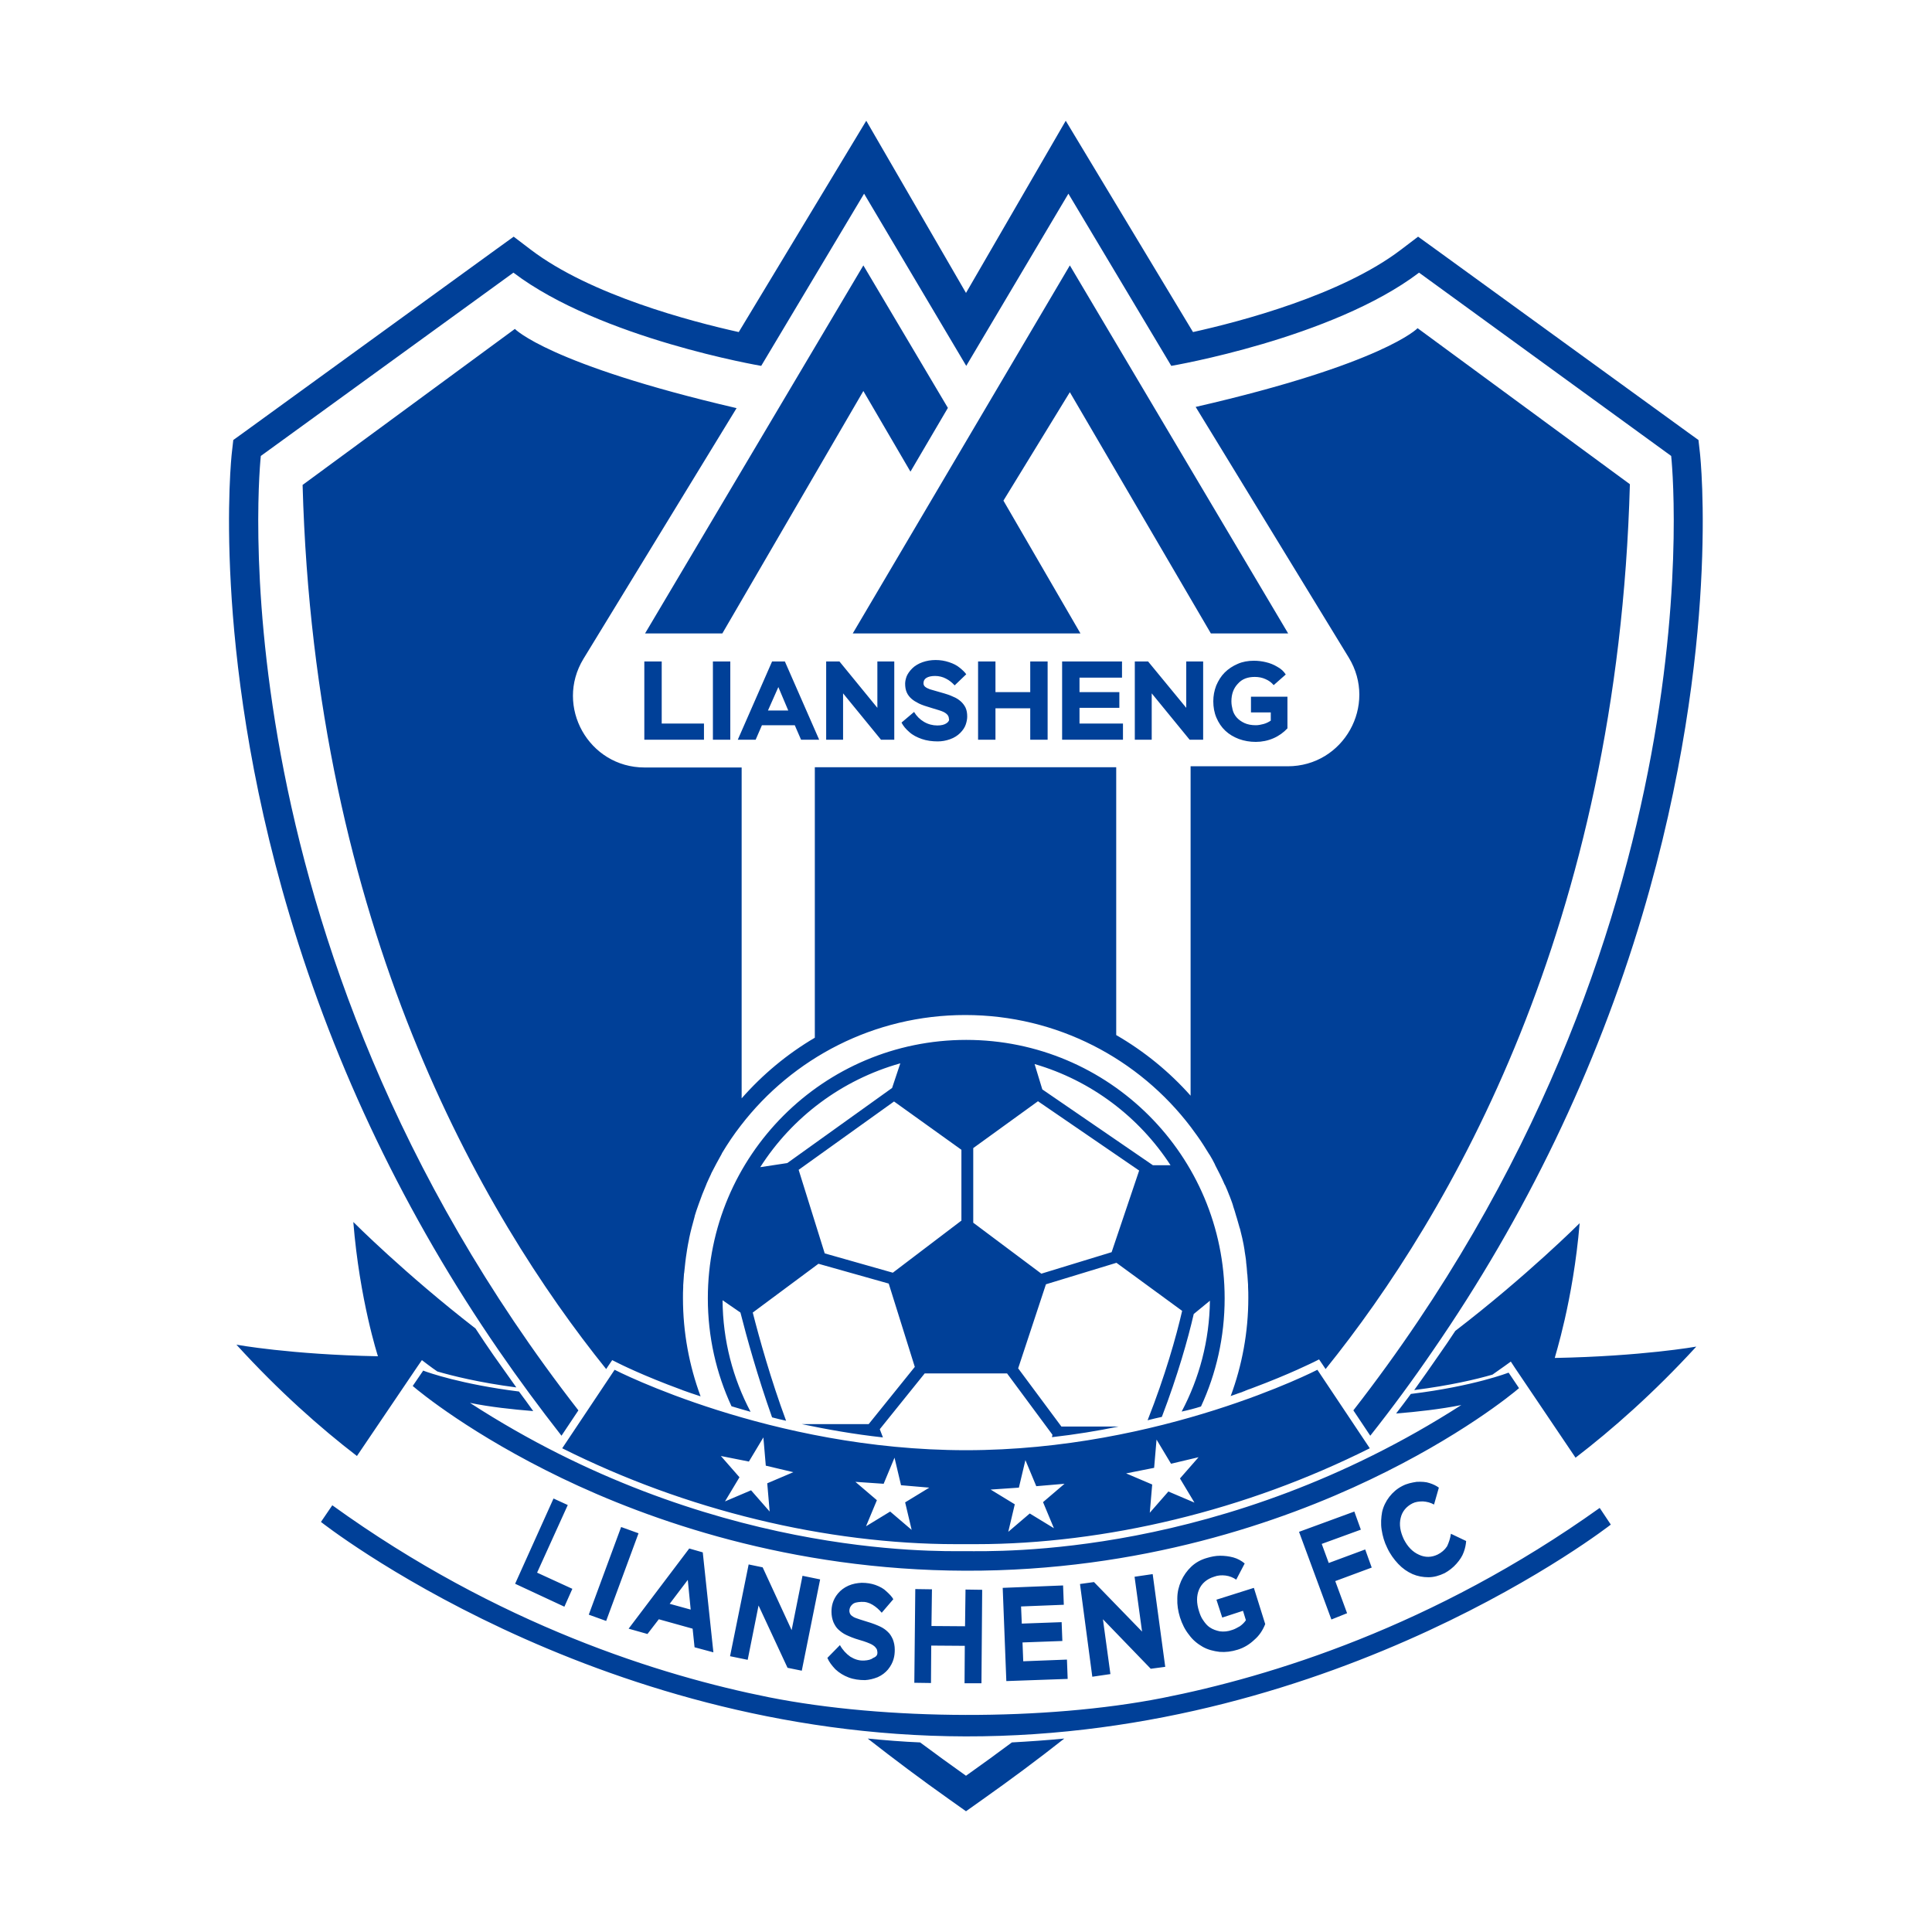 <?xml version="1.0" encoding="utf-8"?>
<!-- Created by @FCLOGO 2023-11-2 GMT+8 9:00:20 . https://fclogo.top/ -->
<!-- FOR PERSONAL USE ONLY NOT FOR COMMERCIAL USE -->
<svg version="1.1" xmlns="http://www.w3.org/2000/svg" xmlns:xlink="http://www.w3.org/1999/xlink" x="0px" y="0px"
	 viewBox="0 0 800 800" style="enable-background:new 0 0 800 800;" xml:space="preserve">
<style type="text/css">
	.st0{fill:#004098;}
</style>
<path class="st0" d="M267.1,262.3h32l58.4-100.4l19.5,33.4l15.5-26.4l-35-59L267.1,262.3z M443,109.9l-89.9,152.4h94.3l-31.9-55
	l27.5-44.9l58.4,99.9h32L443,109.9z M266.8,273.9v32.4h24.7v-6.7H274v-25.7H266.8z M295.2,273.9h7.2v32.4h-7.2V273.9z M305.5,306.3
	h7.4l2.6-6h13.6l2.6,6h7.5L325,273.9h-5.3L305.5,306.3z M326.4,294.2H318l4.3-9.7L326.4,294.2z M347.6,273.9h-5.5v32.4h7v-19.2
	l15.7,19.2h5.5v-32.4h-7v19.2L347.6,273.9z M391.9,299.5c-0.9,0.6-2.1,0.9-3.8,0.9c-1.9,0-3.8-0.5-5.5-1.5s-3.1-2.4-4.1-4.1
	l-5.2,4.4c0.7,1.4,1.8,2.7,3.2,3.9c1.4,1.3,3.2,2.2,5.2,2.9s4.3,1,6.6,1c1.7,0,3.4-0.3,5.1-0.9s3.1-1.5,4.2-2.6s1.9-2.3,2.3-3.5
	s0.6-2.3,0.6-3.3c0-1.4-0.2-2.6-0.7-3.7c-0.5-1-1.2-1.9-2-2.6s-1.8-1.4-3.1-1.9c-1.2-0.6-3-1.2-5.2-1.8c-2.2-0.6-3.7-1.1-4.5-1.3
	c-0.8-0.3-1.4-0.6-1.9-1s-0.7-0.9-0.7-1.5c0-1,0.4-1.7,1.2-2.2c0.8-0.5,2-0.8,3.6-0.8s3.2,0.4,4.5,1.1c1.4,0.7,2.6,1.7,3.6,2.8
	l4.8-4.6c-0.6-0.9-1.6-1.8-2.7-2.7c-1.2-1-2.6-1.7-4.4-2.3c-1.8-0.6-3.6-0.9-5.6-0.9c-1.9,0-3.7,0.3-5.4,0.9
	c-1.7,0.6-3.2,1.5-4.3,2.6c-1.1,1.1-1.9,2.3-2.3,3.3c-0.4,1.1-0.6,2.1-0.6,3c0,1.4,0.2,2.6,0.7,3.7s1.2,1.9,2,2.6s1.8,1.3,3,1.9
	s3,1.2,5.4,1.9c2.4,0.7,4,1.2,4.8,1.6s1.3,0.8,1.7,1.3c0.3,0.4,0.5,0.9,0.5,1.4C393.2,298.2,392.8,298.9,391.9,299.5z M433.8,306.3
	v-32.4h-7.2v12.7h-14.4v-12.7H405v32.4h7.2v-13h14.4v13H433.8z M464.6,280.6v-6.7h-24.8v32.4H465v-6.7h-18v-6.5h16.5v-6.5H447v-6
	H464.6z M475.4,273.9h-5.5v32.4h7v-19.2l15.7,19.2h5.6v-32.4h-7v19.2L475.4,273.9z M519.6,280.3c1.6,0,3.1,0.3,4.4,0.9
	c1.4,0.6,2.5,1.4,3.4,2.5l5-4.4c-0.8-1.3-2-2.4-3.5-3.2c-1.5-0.9-3-1.5-4.7-1.9c-1.6-0.4-3.3-0.6-5-0.6c-2.4,0-4.7,0.4-6.7,1.3
	c-2.1,0.9-3.9,2.1-5.4,3.6s-2.6,3.3-3.5,5.4c-0.8,2.1-1.2,4.2-1.2,6.5c0,2.4,0.4,4.7,1.3,6.8c0.9,2.1,2.1,3.9,3.7,5.4
	s3.5,2.6,5.6,3.4c2.2,0.8,4.5,1.2,7,1.2s5-0.5,7.3-1.5s4.2-2.4,5.8-4.1v-13.1H518v6.5h8.2v3.4c-0.9,0.6-1.9,1.1-3,1.4
	s-2.2,0.5-3.2,0.5c-1.8,0-3.4-0.3-4.7-0.9s-2.4-1.4-3.2-2.3s-1.4-2-1.7-3.2c-0.3-1.2-0.5-2.3-0.5-3.5c0-3,0.9-5.4,2.6-7.2
	C514.3,281.1,516.7,280.3,519.6,280.3z M313.5,629.2c27.5,6.7,55.9,10.2,82.1,10.2c1.1,0,2.1,0,2.9,0c0.6,0,1.1,0,1.5,0s0.9,0,1.5,0
	c0.8,0,1.8,0,2.9,0c26.2,0,54.5-3.5,82.1-10.2c28.1-6.8,55.1-16.7,80.7-29.5l-21.7-32.5c0,0-64.6,33.3-145.5,33.3
	s-145.5-33.3-145.5-33.3l-21.7,32.5C258.4,612.5,285.4,622.4,313.5,629.2z M477.9,607.8l1-11.7l6,10l11.4-2.7l-7.7,8.8l6,10
	l-10.8-4.6l-7.7,8.8l1-11.7l-10.8-4.6L477.9,607.8z M421.9,616l2.7-11.4l4.5,10.8l11.7-1l-8.9,7.6l4.5,10.8l-10-6.1l-8.9,7.6
	l2.7-11.4l-10-6.1L421.9,616z M365.9,614.4l4.5-10.8l2.7,11.4l11.7,1l-10,6.1l2.7,11.4l-8.9-7.6l-10,6.1l4.5-10.8l-8.9-7.6
	L365.9,614.4z M310.1,605.2l6-10l1,11.7l11.4,2.7l-10.8,4.6l1,11.7l-7.7-8.8l-10.8,4.6l6-10l-7.7-8.8L310.1,605.2z M213.2,136.2
	l-87.9,64.6c5,182.7,74.1,302,125.7,366.1l1-1.5l1.5-2.2l2.4,1.2c0.2,0.1,10,5.1,26.4,11.1l0,0c0.1,0,0.1,0,0.2,0.1
	c1.1,0.4,2.2,0.8,3.4,1.2c0.1,0,0.2,0.1,0.3,0.1c1.3,0.4,2.6,0.9,3.9,1.3l0,0l0,0l0,0c-4.7-12.7-7.3-26.4-7.3-40.7
	c0-1.5,0-3,0.1-4.5c0-0.3,0-0.6,0-0.8c0.1-1.4,0.2-2.9,0.3-4.3c0-0.3,0-0.5,0.1-0.8c0.3-3,0.6-5.9,1.1-8.9c0-0.2,0.1-0.5,0.1-0.7
	c0.2-1.4,0.5-2.8,0.8-4.3c0-0.2,0.1-0.4,0.1-0.6c0.6-2.9,1.4-5.8,2.2-8.7c0-0.2,0.1-0.3,0.1-0.5c0.4-1.4,0.9-2.8,1.4-4.2
	c0-0.1,0.1-0.2,0.1-0.3c1-2.9,2.1-5.7,3.3-8.5c0-0.1,0.1-0.2,0.1-0.3c0.6-1.4,1.3-2.8,1.9-4.1v-0.1c1.4-2.8,2.9-5.5,4.4-8.2
	c0,0,0,0,0-0.1c2.4-4,5-7.9,7.9-11.6c21.4-27.8,55.1-45.7,92.9-45.7c38.1,0,72,18.2,93.4,46.4c0.9,1.2,1.8,2.5,2.7,3.7l0,0
	c1.8,2.5,3.4,5.1,5,7.7l0.1,0.1c0.8,1.3,1.5,2.6,2.2,4c0,0,0,0,0,0.1c1.4,2.7,2.8,5.4,4,8.2c0.1,0.1,0.1,0.2,0.2,0.3
	c0.6,1.4,1.2,2.7,1.7,4.1c0,0.1,0,0.1,0.1,0.2c0.5,1.4,1.1,2.8,1.5,4.2v0.1c0.5,1.4,0.9,2.8,1.3,4.2c0.1,0.2,0.1,0.4,0.2,0.6
	c0.4,1.4,0.8,2.8,1.2,4.2c0,0.1,0,0.2,0.1,0.2c0.3,1.4,0.7,2.7,1,4.1c0,0.2,0.1,0.3,0.1,0.5c0.3,1.4,0.6,2.8,0.8,4.2
	c0,0.3,0.1,0.5,0.1,0.8c0.2,1.4,0.5,2.9,0.6,4.3c0,0.1,0,0.2,0,0.2c0.2,1.4,0.3,2.8,0.4,4.2c0,0.3,0,0.5,0.1,0.8
	c0.1,1.4,0.2,2.8,0.3,4.3c0,0.3,0,0.6,0,0.9c0.1,1.5,0.1,3,0.1,4.5c0,14.3-2.6,28-7.3,40.7l0,0l0,0c0.1,0,0.1,0,0.2-0.1
	c0.7-0.2,1.3-0.5,2-0.7c0.3-0.1,0.6-0.2,0.8-0.3c0.4-0.1,0.8-0.3,1.2-0.4c0.3-0.1,0.7-0.2,1-0.4c0.3-0.1,0.7-0.2,1-0.4
	c0.4-0.1,0.7-0.3,1-0.4c0.3-0.1,0.6-0.2,0.9-0.3c0.3-0.1,0.5-0.2,0.8-0.3l0,0c15.8-5.9,25.2-10.7,25.3-10.7l2.4-1.2l1.5,2.2l1.2,1.8
	c51.6-64,121-183.4,126-366.4L587,135.9c0,0-14,14.7-91.9,32.6l63.4,103.8c12,19.7-2.1,45-25.3,45H493v136.4
	c-8.8-9.9-19.2-18.4-30.8-25.1V317.7H337.4v112c-11.4,6.7-21.6,15.2-30.3,25.1v-137h-40.2c-23.1,0-37.3-25.3-25.3-45L305,169
	C227.2,150.9,213.2,136.2,213.2,136.2z M497.3,582.4c6.3-13.6,9.8-28.8,9.8-44.8c0-59.1-47.9-107-107-107s-107,47.9-107,107
	c0,16,3.5,31.1,9.8,44.7c2.5,0.8,5.2,1.5,7.9,2.3c-7.3-13.8-11.5-29.5-11.6-46.2l7.4,5.1c2.5,9.9,7.1,26.5,13.1,43.4
	c1.9,0.5,3.9,1,5.8,1.4c-6.3-17-11.1-34.2-13.8-44.8l27.2-20.2l29.1,8.2l10.8,34.5l-19.1,23.7H332c10.5,2.2,21.7,4.2,33.6,5.5
	l-1.3-3.4l18.6-23.1H417l18.8,25.4l-0.2,1c9.7-1.1,18.9-2.6,27.6-4.4h-23.7l-17.9-24.1l11.5-34.8l29.2-8.9l27.2,19.9
	c-2.5,10.8-7,26.8-14.3,45.3c2-0.5,4-1,5.9-1.4c6.6-17.3,10.8-32.2,13.2-42.6l6.7-5.5c-0.2,16.6-4.4,32.1-11.7,45.9
	C492.1,583.9,494.8,583.2,497.3,582.4z M314.8,483.3c13.2-20.7,33.8-36.2,58-43l-3.4,10.2L326,481.6L314.8,483.3z M398,505.5
	L369.7,527l-28.2-8l-10.8-34.6l39.5-28.3l27.9,20v29.4H398z M460.3,518.5l-29.1,8.9L403,506.3v-30.9l26.8-19.4l41.9,28.7
	L460.3,518.5z M477.4,482.5l-45.8-31.4l-3.2-10.5c23.4,6.8,43.3,21.9,56.3,41.9H477.4z M703.9,187.5l-0.6-5.3l-4.3-3.1l-104.6-75.9
	l-7.2-5.2l-7.1,5.4c-24.7,18.8-66.3,29.7-86.1,34.1L441.3,50L400,121.3L358.7,50l-52.8,87.5c-19.8-4.4-61.4-15.3-86.1-34.1l-7.1-5.4
	l-7.2,5.2l-104.6,75.9l-4.3,3.1l-0.6,5.3c-0.1,0.8-2.3,21.1-0.4,54.9c1.7,30.9,7.3,79.7,24.3,136.5c19,63.8,48.2,124.5,86.7,180.4
	c8.2,11.9,16.9,23.7,25.9,35.2l7-10.5C86.2,387,108,188.8,108,188.8l104.6-75.9c36,27.3,102.6,38.6,102.6,38.6l42.6-71.3l42.3,71.3
	l0,0l42.3-71.3l42.6,71.3c0,0,66.6-11.3,102.6-38.6L692,188.8c0,0,21.8,198.1-131.6,395.2l7,10.5c9.1-11.5,17.7-23.2,25.9-35.2
	C631.8,503.5,661,442.8,680,379c16.9-56.8,22.6-105.6,24.3-136.5C706.2,208.6,704,188.4,703.9,187.5z M400,735.3L400,735.3
	c-6.5-4.6-12.8-9.2-19-13.8c-7.2-0.3-14.5-0.9-21.7-1.6c11,8.6,22.2,17,33.8,25.2l6.9,4.9l6.9-4.9c11.6-8.2,22.9-16.6,33.8-25.2
	c-7.3,0.7-14.5,1.2-21.7,1.6C412.8,726.1,406.5,730.7,400,735.3z M481.3,703.1c-48.4,9.5-114.6,9.3-162.9-0.3
	c-44.6-8.9-112.1-29.9-180.8-79.5l-4.7,6.9c0,0,112,88.5,266.9,88.8c154.8,0.3,267.2-87.7,267.2-87.7l-4.6-6.9
	C593.5,673.6,525.9,694.3,481.3,703.1z M654.1,506.5c0,0-21.8,21.8-51.5,44.6c-2.2,3.4-4.5,6.7-6.8,10c-3.3,4.8-6.7,9.6-10.2,14.5
	c14.9-1.9,25.9-4.5,32.4-6.4c1.7-1.2,3.4-2.4,5.1-3.6l2.5-1.8l1.7,2.6l25.1,37.2c15.1-11.6,32.3-26.7,50-46c0,0-22.3,4-58.6,4.7
	C643.7,562.1,651.4,538.8,654.1,506.5z M172.9,565.8l1.8-2.6l2.5,1.9c1.3,1,2.6,1.9,3.9,2.8c6.2,1.8,17.3,4.6,32.7,6.6
	c-3.2-4.5-6.4-9-9.5-13.4c-2.5-3.6-5-7.3-7.4-11c-29.2-22.6-50.6-44.1-50.6-44.1c2.6,32.3,10.2,55.6,10.2,55.6
	c-36.3-0.7-58.6-4.8-58.6-4.8c17.6,19.3,34.8,34.5,49.9,46.1L172.9,565.8z M214.9,576.2c-23.9-3-37.7-7.9-39.5-8.6
	c0,0-0.1,0-0.1-0.1l0,0h-0.1v0.1l-4.3,6.3c3,2.6,24.5,20.2,61.6,38.1c36.1,17.4,94.5,38.2,167.3,38.4s131.3-20.4,167.5-37.7
	c37.1-17.7,58.7-35.3,61.7-37.9l-4.3-6.4l-0.1,0.1v-0.1c0,0-14.3,5.6-40.4,8.8c-2,2.7-4,5.4-6.1,8.1c8.8-0.7,18.4-1.8,27-3.5
	c-98.7,63.4-192.2,60.5-205.3,60.5c-13.1,0-106.8,2.4-205.2-61.4c8.3,1.7,17.6,2.7,26.2,3.4C218.9,581.6,216.9,578.9,214.9,576.2z
	 M213.3,655.8l15.9-35.3l5.9,2.7l-12.7,28l14.6,6.7l-3.3,7.4L213.3,655.8z M243.8,668.6l13.4-36.3l7.2,2.6L251,671.2L243.8,668.6z
	 M260.3,674.4l25.1-33.2l5.6,1.6l4.4,41.4l-7.8-2.1l-0.8-7.7l-14-3.9l-4.7,6.1L260.3,674.4z M284.8,654.2l-7.5,9.9l8.7,2.4
	L284.8,654.2z M332,691.8l-5.9-1.2l-12-25.8l-4.5,22.5l-7.3-1.5l7.7-38l5.8,1.2l12,26l4.5-22.5l7.3,1.5L332,691.8z M363.3,684
	c-0.1-0.6-0.1-1.1-0.6-1.6c-0.3-0.5-0.9-1-1.8-1.5c-0.8-0.4-2.4-1.1-4.9-1.8c-2.5-0.7-4.3-1.5-5.6-2.1c-1.3-0.6-2.3-1.4-3.2-2.2
	s-1.5-1.8-2.1-3.1c-0.5-1.3-0.8-2.7-0.8-4.3c0-1.1,0.1-2.3,0.5-3.6c0.4-1.3,1.1-2.7,2.2-4c1.1-1.3,2.5-2.4,4.3-3.2
	c1.8-0.8,3.6-1.1,5.5-1.2c2.1,0,4,0.3,5.7,0.9c1.9,0.7,3.4,1.5,4.6,2.7c1.2,1.1,2.2,2.1,2.8,3.2l-4.8,5.6c-1.1-1.3-2.3-2.4-3.8-3.3
	s-3-1.3-4.7-1.2c-1.7,0.1-2.9,0.3-3.7,1.1c-0.8,0.7-1.2,1.6-1.2,2.7c0.1,0.7,0.2,1.2,0.8,1.8c0.6,0.5,1.1,0.8,1.9,1.1
	c0.8,0.3,2.3,0.8,4.6,1.5c2.4,0.7,4.1,1.4,5.4,2s2.4,1.4,3.2,2.2c0.9,0.8,1.5,1.8,2.1,3.1c0.5,1.3,0.8,2.7,0.8,4.3
	c0,1.2-0.1,2.6-0.5,3.9c-0.4,1.4-1.1,2.8-2.3,4.3c-1.1,1.3-2.5,2.4-4.3,3.2c-1.8,0.7-3.5,1.1-5.2,1.2c-2.4,0-4.7-0.3-6.8-1.1
	c-2.1-0.8-3.9-1.9-5.5-3.4c-1.4-1.5-2.6-3-3.3-4.7l5.2-5.3c1.1,2,2.6,3.6,4.3,4.8c1.8,1.1,3.6,1.7,5.7,1.6c1.7-0.1,2.9-0.4,3.8-1.1
	C363.1,685.9,363.4,685.1,363.3,684z M399.4,697l0.1-15.5l-13.9-0.1l-0.1,15.5l-6.9-0.1L379,658l6.9,0.1l-0.2,15.2l13.9,0.1
	l0.2-15.2l6.9,0.1l-0.3,38.7L399.4,697z M416.7,696.1l-1.5-38.6l25-1l0.3,8l-17.7,0.7l0.3,7.1l16.5-0.6l0.3,7.8l-16.5,0.6l0.3,7.8
	l18.1-0.7l0.3,8L416.7,696.1z M482.5,690.2l-6,0.8l-19.8-20.5l3.1,22.7l-7.5,1.1l-5.1-38.4l5.8-0.8l19.9,20.5l-3.1-22.7l7.5-1.1
	L482.5,690.2z M506.1,669.8l-2.4-7.4l15.5-4.9l4.7,15c-1,2.5-2.4,4.7-4.5,6.5c-2,1.9-4.3,3.3-6.9,4.1c-2.6,0.8-5,1.1-7.5,0.9
	c-2.5-0.3-4.9-0.9-7-2.1c-2.1-1.2-4.1-2.8-5.6-4.9c-1.7-2.1-2.9-4.5-3.8-7.3c-0.8-2.6-1.2-5.1-1.1-7.8c0-2.7,0.6-5,1.6-7.3
	c1-2.2,2.4-4.2,4.2-5.9c1.8-1.7,4-2.9,6.5-3.6c1.7-0.5,3.5-0.9,5.4-0.9s3.6,0.2,5.5,0.7c1.8,0.5,3.4,1.4,4.7,2.5l-3.5,6.7
	c-1.3-0.9-2.8-1.5-4.4-1.7c-1.6-0.2-3.3-0.1-4.8,0.5c-2.9,0.9-5.1,2.7-6.2,5.3c-1.1,2.6-1.1,5.6,0,9c0.4,1.3,0.9,2.6,1.7,3.7
	c0.8,1.2,1.7,2.3,2.8,3c1.2,0.8,2.6,1.3,4.1,1.6c1.6,0.2,3.3,0.1,5.2-0.6c1-0.3,2-0.9,3.1-1.5c1-0.7,1.9-1.6,2.5-2.5l-1.2-3.9
	L506.1,669.8z M551.3,670.6l-13.4-36.3l22.9-8.4l2.7,7.5l-16.2,5.9l2.9,7.9l15.1-5.6l2.7,7.5l-15.1,5.6l4.9,13.3L551.3,670.6z
	 M600.8,635.1l6.3,3c-0.1,1.4-0.4,3-1,4.6c-0.6,1.7-1.6,3.2-3,4.8c-1.4,1.6-3.1,2.9-4.9,3.9c-2.3,1.1-4.5,1.7-6.7,1.7
	c-2.3,0-4.5-0.4-6.6-1.3c-2.2-1-4.1-2.3-5.9-4.2c-1.8-1.9-3.4-4.1-4.6-6.7c-1.2-2.4-1.9-4.9-2.3-7.5c-0.4-2.5-0.2-5.1,0.2-7.3
	c0.5-2.3,1.6-4.5,3-6.3c1.4-1.8,3.2-3.4,5.4-4.5c1.9-1,3.9-1.4,5.9-1.7c2-0.1,3.9,0,5.3,0.5c1.6,0.5,2.8,1.1,3.9,1.9l-2,7
	c-1.4-0.8-3-1.2-4.6-1.3c-1.7,0-3.1,0.2-4.3,0.8c-2.6,1.3-4.3,3.4-4.9,6c-0.7,2.8-0.2,5.7,1.3,8.9c1.6,3.1,3.6,5.2,6.3,6.4
	c2.6,1.2,5.2,1.1,7.7-0.1c1.6-0.8,2.9-1.9,3.9-3.4C599.9,638.8,600.5,637.1,600.8,635.1z"/>
</svg>
